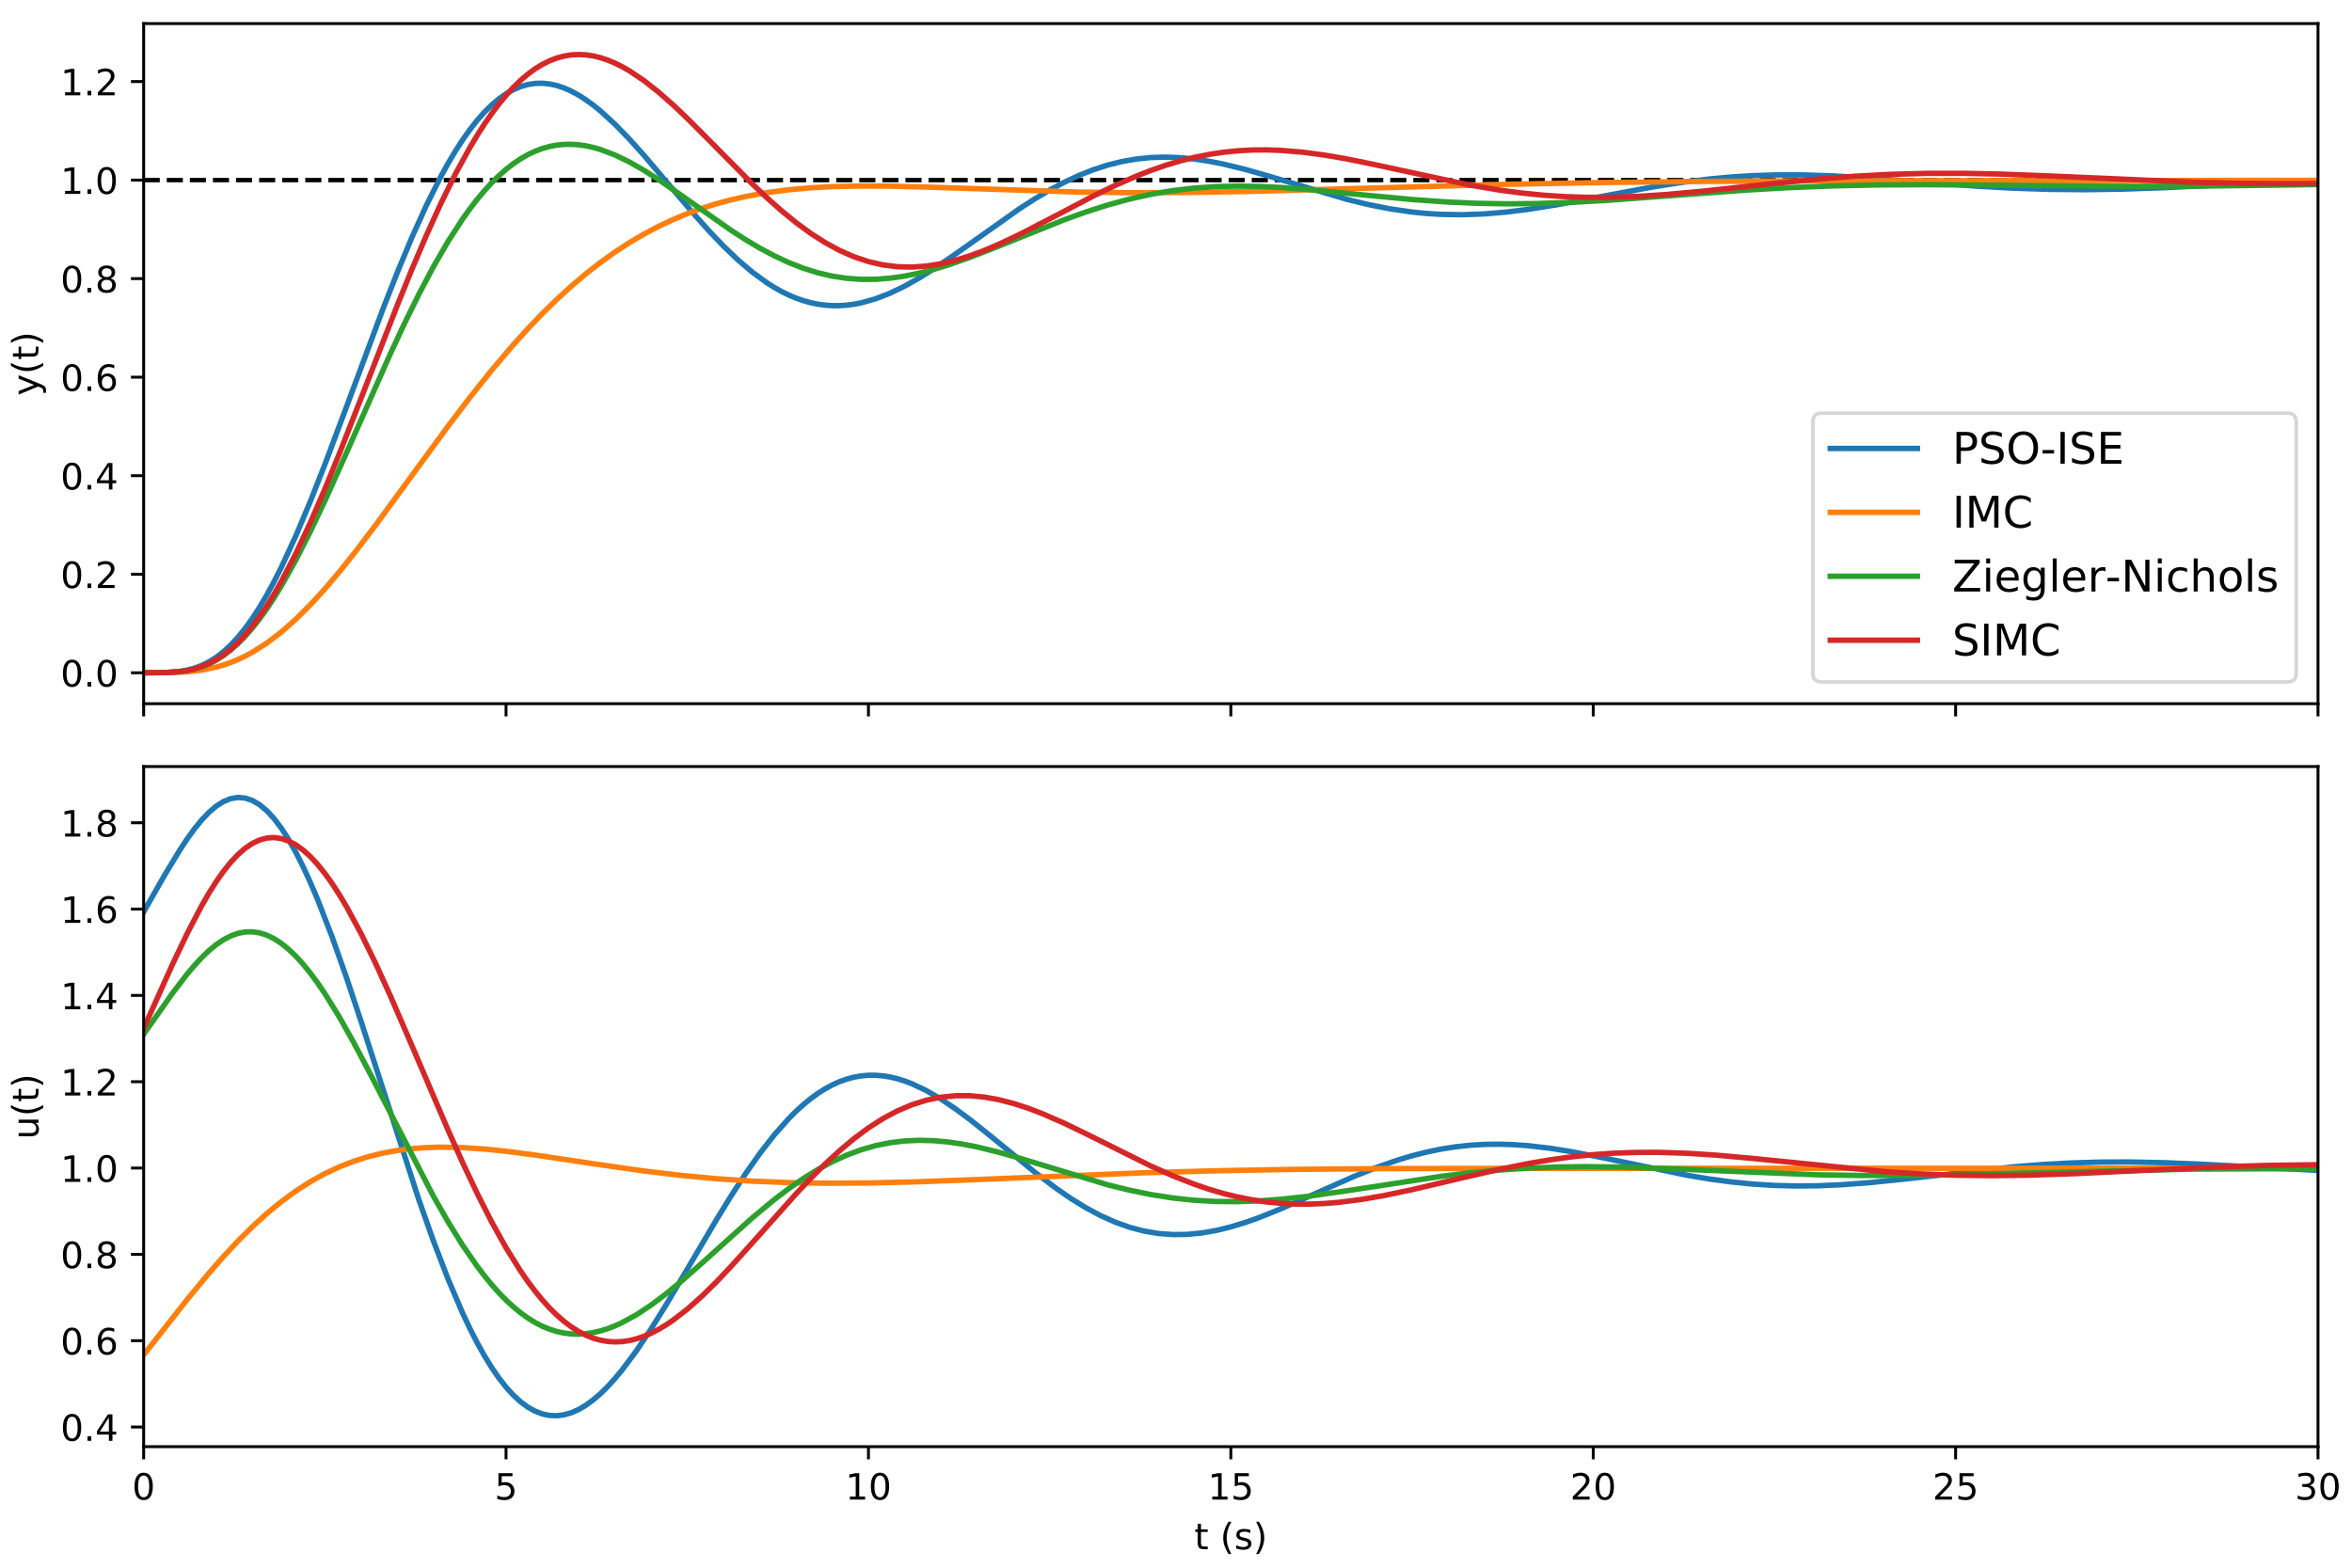<?xml version="1.0" encoding="utf-8" standalone="no"?>
<!DOCTYPE svg PUBLIC "-//W3C//DTD SVG 1.1//EN"
  "http://www.w3.org/Graphics/SVG/1.1/DTD/svg11.dtd">
<!-- Created with matplotlib (https://matplotlib.org/) -->
<svg height="432pt" version="1.1" viewBox="0 0 648 432" width="648pt" xmlns="http://www.w3.org/2000/svg" xmlns:xlink="http://www.w3.org/1999/xlink">
 <defs>
  <style type="text/css">
*{stroke-linecap:butt;stroke-linejoin:round;}
  </style>
 </defs>
 <g id="figure_1">
  <g id="patch_1">
   <path d="M 0 432 
L 648 432 
L 648 0 
L 0 0 
z
" style="fill:#ffffff;"/>
  </g>
  <g id="axes_1">
   <g id="patch_2">
    <path d="M 39.581 193.912 
L 638.637 193.912 
L 638.637 6.5 
L 39.581 6.5 
z
" style="fill:#ffffff;"/>
   </g>
   <g id="matplotlib.axis_1">
    <g id="xtick_1">
     <g id="line2d_1">
      <defs>
       <path d="M 0 0 
L 0 3.5 
" id="m9bfb6d49fb" style="stroke:#000000;stroke-width:0.8;"/>
      </defs>
      <g>
       <use style="stroke:#000000;stroke-width:0.8;" x="39.581" xlink:href="#m9bfb6d49fb" y="193.912"/>
      </g>
     </g>
    </g>
    <g id="xtick_2">
     <g id="line2d_2">
      <g>
       <use style="stroke:#000000;stroke-width:0.8;" x="139.424" xlink:href="#m9bfb6d49fb" y="193.912"/>
      </g>
     </g>
    </g>
    <g id="xtick_3">
     <g id="line2d_3">
      <g>
       <use style="stroke:#000000;stroke-width:0.8;" x="239.267" xlink:href="#m9bfb6d49fb" y="193.912"/>
      </g>
     </g>
    </g>
    <g id="xtick_4">
     <g id="line2d_4">
      <g>
       <use style="stroke:#000000;stroke-width:0.8;" x="339.109" xlink:href="#m9bfb6d49fb" y="193.912"/>
      </g>
     </g>
    </g>
    <g id="xtick_5">
     <g id="line2d_5">
      <g>
       <use style="stroke:#000000;stroke-width:0.8;" x="438.952" xlink:href="#m9bfb6d49fb" y="193.912"/>
      </g>
     </g>
    </g>
    <g id="xtick_6">
     <g id="line2d_6">
      <g>
       <use style="stroke:#000000;stroke-width:0.8;" x="538.795" xlink:href="#m9bfb6d49fb" y="193.912"/>
      </g>
     </g>
    </g>
    <g id="xtick_7">
     <g id="line2d_7">
      <g>
       <use style="stroke:#000000;stroke-width:0.8;" x="638.637" xlink:href="#m9bfb6d49fb" y="193.912"/>
      </g>
     </g>
    </g>
   </g>
   <g id="matplotlib.axis_2">
    <g id="ytick_1">
     <g id="line2d_8">
      <defs>
       <path d="M 0 0 
L -3.5 0 
" id="mb37b432697" style="stroke:#000000;stroke-width:0.8;"/>
      </defs>
      <g>
       <use style="stroke:#000000;stroke-width:0.8;" x="39.581" xlink:href="#mb37b432697" y="185.393"/>
      </g>
     </g>
     <g id="text_1">
      <!-- 0.0 -->
      <defs>
       <path d="M 31.781 66.406 
Q 24.172 66.406 20.328 58.906 
Q 16.5 51.422 16.5 36.375 
Q 16.5 21.391 20.328 13.891 
Q 24.172 6.391 31.781 6.391 
Q 39.453 6.391 43.281 13.891 
Q 47.125 21.391 47.125 36.375 
Q 47.125 51.422 43.281 58.906 
Q 39.453 66.406 31.781 66.406 
z
M 31.781 74.219 
Q 44.047 74.219 50.516 64.516 
Q 56.984 54.828 56.984 36.375 
Q 56.984 17.969 50.516 8.266 
Q 44.047 -1.422 31.781 -1.422 
Q 19.531 -1.422 13.062 8.266 
Q 6.594 17.969 6.594 36.375 
Q 6.594 54.828 13.062 64.516 
Q 19.531 74.219 31.781 74.219 
z
" id="DejaVuSans-48"/>
       <path d="M 10.688 12.406 
L 21 12.406 
L 21 0 
L 10.688 0 
z
" id="DejaVuSans-46"/>
      </defs>
      <g transform="translate(16.678 189.192)scale(0.1 -0.1)">
       <use xlink:href="#DejaVuSans-48"/>
       <use x="63.623" xlink:href="#DejaVuSans-46"/>
       <use x="95.41" xlink:href="#DejaVuSans-48"/>
      </g>
     </g>
    </g>
    <g id="ytick_2">
     <g id="line2d_9">
      <g>
       <use style="stroke:#000000;stroke-width:0.8;" x="39.581" xlink:href="#mb37b432697" y="158.239"/>
      </g>
     </g>
     <g id="text_2">
      <!-- 0.2 -->
      <defs>
       <path d="M 19.188 8.297 
L 53.609 8.297 
L 53.609 0 
L 7.328 0 
L 7.328 8.297 
Q 12.938 14.109 22.625 23.891 
Q 32.328 33.688 34.812 36.531 
Q 39.547 41.844 41.422 45.531 
Q 43.312 49.219 43.312 52.781 
Q 43.312 58.594 39.234 62.25 
Q 35.156 65.922 28.609 65.922 
Q 23.969 65.922 18.812 64.312 
Q 13.672 62.703 7.812 59.422 
L 7.812 69.391 
Q 13.766 71.781 18.938 73 
Q 24.125 74.219 28.422 74.219 
Q 39.75 74.219 46.484 68.547 
Q 53.219 62.891 53.219 53.422 
Q 53.219 48.922 51.531 44.891 
Q 49.859 40.875 45.406 35.406 
Q 44.188 33.984 37.641 27.219 
Q 31.109 20.453 19.188 8.297 
z
" id="DejaVuSans-50"/>
      </defs>
      <g transform="translate(16.678 162.039)scale(0.1 -0.1)">
       <use xlink:href="#DejaVuSans-48"/>
       <use x="63.623" xlink:href="#DejaVuSans-46"/>
       <use x="95.41" xlink:href="#DejaVuSans-50"/>
      </g>
     </g>
    </g>
    <g id="ytick_3">
     <g id="line2d_10">
      <g>
       <use style="stroke:#000000;stroke-width:0.8;" x="39.581" xlink:href="#mb37b432697" y="131.086"/>
      </g>
     </g>
     <g id="text_3">
      <!-- 0.4 -->
      <defs>
       <path d="M 37.797 64.312 
L 12.891 25.391 
L 37.797 25.391 
z
M 35.203 72.906 
L 47.609 72.906 
L 47.609 25.391 
L 58.016 25.391 
L 58.016 17.188 
L 47.609 17.188 
L 47.609 0 
L 37.797 0 
L 37.797 17.188 
L 4.891 17.188 
L 4.891 26.703 
z
" id="DejaVuSans-52"/>
      </defs>
      <g transform="translate(16.678 134.885)scale(0.1 -0.1)">
       <use xlink:href="#DejaVuSans-48"/>
       <use x="63.623" xlink:href="#DejaVuSans-46"/>
       <use x="95.41" xlink:href="#DejaVuSans-52"/>
      </g>
     </g>
    </g>
    <g id="ytick_4">
     <g id="line2d_11">
      <g>
       <use style="stroke:#000000;stroke-width:0.8;" x="39.581" xlink:href="#mb37b432697" y="103.933"/>
      </g>
     </g>
     <g id="text_4">
      <!-- 0.6 -->
      <defs>
       <path d="M 33.016 40.375 
Q 26.375 40.375 22.484 35.828 
Q 18.609 31.297 18.609 23.391 
Q 18.609 15.531 22.484 10.953 
Q 26.375 6.391 33.016 6.391 
Q 39.656 6.391 43.531 10.953 
Q 47.406 15.531 47.406 23.391 
Q 47.406 31.297 43.531 35.828 
Q 39.656 40.375 33.016 40.375 
z
M 52.594 71.297 
L 52.594 62.312 
Q 48.875 64.062 45.094 64.984 
Q 41.312 65.922 37.594 65.922 
Q 27.828 65.922 22.672 59.328 
Q 17.531 52.734 16.797 39.406 
Q 19.672 43.656 24.016 45.922 
Q 28.375 48.188 33.594 48.188 
Q 44.578 48.188 50.953 41.516 
Q 57.328 34.859 57.328 23.391 
Q 57.328 12.156 50.688 5.359 
Q 44.047 -1.422 33.016 -1.422 
Q 20.359 -1.422 13.672 8.266 
Q 6.984 17.969 6.984 36.375 
Q 6.984 53.656 15.188 63.938 
Q 23.391 74.219 37.203 74.219 
Q 40.922 74.219 44.703 73.484 
Q 48.484 72.75 52.594 71.297 
z
" id="DejaVuSans-54"/>
      </defs>
      <g transform="translate(16.678 107.732)scale(0.1 -0.1)">
       <use xlink:href="#DejaVuSans-48"/>
       <use x="63.623" xlink:href="#DejaVuSans-46"/>
       <use x="95.41" xlink:href="#DejaVuSans-54"/>
      </g>
     </g>
    </g>
    <g id="ytick_5">
     <g id="line2d_12">
      <g>
       <use style="stroke:#000000;stroke-width:0.8;" x="39.581" xlink:href="#mb37b432697" y="76.779"/>
      </g>
     </g>
     <g id="text_5">
      <!-- 0.8 -->
      <defs>
       <path d="M 31.781 34.625 
Q 24.75 34.625 20.719 30.859 
Q 16.703 27.094 16.703 20.516 
Q 16.703 13.922 20.719 10.156 
Q 24.75 6.391 31.781 6.391 
Q 38.812 6.391 42.859 10.172 
Q 46.922 13.969 46.922 20.516 
Q 46.922 27.094 42.891 30.859 
Q 38.875 34.625 31.781 34.625 
z
M 21.922 38.812 
Q 15.578 40.375 12.031 44.719 
Q 8.5 49.078 8.5 55.328 
Q 8.5 64.062 14.719 69.141 
Q 20.953 74.219 31.781 74.219 
Q 42.672 74.219 48.875 69.141 
Q 55.078 64.062 55.078 55.328 
Q 55.078 49.078 51.531 44.719 
Q 48 40.375 41.703 38.812 
Q 48.828 37.156 52.797 32.312 
Q 56.781 27.484 56.781 20.516 
Q 56.781 9.906 50.312 4.234 
Q 43.844 -1.422 31.781 -1.422 
Q 19.734 -1.422 13.25 4.234 
Q 6.781 9.906 6.781 20.516 
Q 6.781 27.484 10.781 32.312 
Q 14.797 37.156 21.922 38.812 
z
M 18.312 54.391 
Q 18.312 48.734 21.844 45.562 
Q 25.391 42.391 31.781 42.391 
Q 38.141 42.391 41.719 45.562 
Q 45.312 48.734 45.312 54.391 
Q 45.312 60.062 41.719 63.234 
Q 38.141 66.406 31.781 66.406 
Q 25.391 66.406 21.844 63.234 
Q 18.312 60.062 18.312 54.391 
z
" id="DejaVuSans-56"/>
      </defs>
      <g transform="translate(16.678 80.578)scale(0.1 -0.1)">
       <use xlink:href="#DejaVuSans-48"/>
       <use x="63.623" xlink:href="#DejaVuSans-46"/>
       <use x="95.41" xlink:href="#DejaVuSans-56"/>
      </g>
     </g>
    </g>
    <g id="ytick_6">
     <g id="line2d_13">
      <g>
       <use style="stroke:#000000;stroke-width:0.8;" x="39.581" xlink:href="#mb37b432697" y="49.626"/>
      </g>
     </g>
     <g id="text_6">
      <!-- 1.0 -->
      <defs>
       <path d="M 12.406 8.297 
L 28.516 8.297 
L 28.516 63.922 
L 10.984 60.406 
L 10.984 69.391 
L 28.422 72.906 
L 38.281 72.906 
L 38.281 8.297 
L 54.391 8.297 
L 54.391 0 
L 12.406 0 
z
" id="DejaVuSans-49"/>
      </defs>
      <g transform="translate(16.678 53.425)scale(0.1 -0.1)">
       <use xlink:href="#DejaVuSans-49"/>
       <use x="63.623" xlink:href="#DejaVuSans-46"/>
       <use x="95.41" xlink:href="#DejaVuSans-48"/>
      </g>
     </g>
    </g>
    <g id="ytick_7">
     <g id="line2d_14">
      <g>
       <use style="stroke:#000000;stroke-width:0.8;" x="39.581" xlink:href="#mb37b432697" y="22.472"/>
      </g>
     </g>
     <g id="text_7">
      <!-- 1.2 -->
      <g transform="translate(16.678 26.271)scale(0.1 -0.1)">
       <use xlink:href="#DejaVuSans-49"/>
       <use x="63.623" xlink:href="#DejaVuSans-46"/>
       <use x="95.41" xlink:href="#DejaVuSans-50"/>
      </g>
     </g>
    </g>
    <g id="text_8">
     <!-- y(t) -->
     <defs>
      <path d="M 32.172 -5.078 
Q 28.375 -14.844 24.75 -17.812 
Q 21.141 -20.797 15.094 -20.797 
L 7.906 -20.797 
L 7.906 -13.281 
L 13.188 -13.281 
Q 16.891 -13.281 18.938 -11.516 
Q 21 -9.766 23.484 -3.219 
L 25.094 0.875 
L 2.984 54.688 
L 12.5 54.688 
L 29.594 11.922 
L 46.688 54.688 
L 56.203 54.688 
z
" id="DejaVuSans-121"/>
      <path d="M 31 75.875 
Q 24.469 64.656 21.281 53.656 
Q 18.109 42.672 18.109 31.391 
Q 18.109 20.125 21.312 9.062 
Q 24.516 -2 31 -13.188 
L 23.188 -13.188 
Q 15.875 -1.703 12.234 9.375 
Q 8.594 20.453 8.594 31.391 
Q 8.594 42.281 12.203 53.312 
Q 15.828 64.359 23.188 75.875 
z
" id="DejaVuSans-40"/>
      <path d="M 18.312 70.219 
L 18.312 54.688 
L 36.812 54.688 
L 36.812 47.703 
L 18.312 47.703 
L 18.312 18.016 
Q 18.312 11.328 20.141 9.422 
Q 21.969 7.516 27.594 7.516 
L 36.812 7.516 
L 36.812 0 
L 27.594 0 
Q 17.188 0 13.234 3.875 
Q 9.281 7.766 9.281 18.016 
L 9.281 47.703 
L 2.688 47.703 
L 2.688 54.688 
L 9.281 54.688 
L 9.281 70.219 
z
" id="DejaVuSans-116"/>
      <path d="M 8.016 75.875 
L 15.828 75.875 
Q 23.141 64.359 26.781 53.312 
Q 30.422 42.281 30.422 31.391 
Q 30.422 20.453 26.781 9.375 
Q 23.141 -1.703 15.828 -13.188 
L 8.016 -13.188 
Q 14.5 -2 17.703 9.062 
Q 20.906 20.125 20.906 31.391 
Q 20.906 42.672 17.703 53.656 
Q 14.5 64.656 8.016 75.875 
z
" id="DejaVuSans-41"/>
     </defs>
     <g transform="translate(10.599 109.027)rotate(-90)scale(0.1 -0.1)">
      <use xlink:href="#DejaVuSans-121"/>
      <use x="59.18" xlink:href="#DejaVuSans-40"/>
      <use x="98.193" xlink:href="#DejaVuSans-116"/>
      <use x="137.402" xlink:href="#DejaVuSans-41"/>
     </g>
    </g>
   </g>
   <g id="line2d_15">
    <path clip-path="url(#p37e494eb95)" d="M 39.581 49.626 
L 638.637 49.626 
L 638.637 49.626 
" style="fill:none;stroke:#000000;stroke-dasharray:4.44,1.92;stroke-dashoffset:0;stroke-width:1.2;"/>
   </g>
   <g id="line2d_16">
    <path clip-path="url(#p37e494eb95)" d="M 39.581 185.393 
L 45.572 185.335 
L 49.566 185.01 
L 51.563 184.655 
L 53.559 184.123 
L 55.556 183.381 
L 57.553 182.398 
L 59.55 181.149 
L 61.547 179.614 
L 63.544 177.778 
L 65.541 175.632 
L 67.537 173.172 
L 69.534 170.396 
L 71.531 167.311 
L 73.528 163.924 
L 75.525 160.247 
L 77.522 156.296 
L 81.515 147.647 
L 85.509 138.149 
L 89.503 127.999 
L 95.493 112.025 
L 105.478 85.224 
L 109.471 75.048 
L 113.465 65.461 
L 117.459 56.618 
L 121.452 48.651 
L 123.449 45.031 
L 125.446 41.667 
L 127.443 38.569 
L 129.44 35.744 
L 131.437 33.197 
L 133.434 30.933 
L 135.43 28.954 
L 137.427 27.26 
L 139.424 25.85 
L 141.421 24.723 
L 143.418 23.874 
L 145.415 23.297 
L 147.412 22.987 
L 149.408 22.935 
L 151.405 23.133 
L 153.402 23.569 
L 155.399 24.234 
L 157.396 25.116 
L 159.393 26.201 
L 161.389 27.476 
L 163.386 28.926 
L 165.383 30.538 
L 169.377 34.186 
L 173.371 38.295 
L 177.364 42.738 
L 185.352 52.133 
L 191.342 59.157 
L 195.336 63.625 
L 199.33 67.812 
L 203.323 71.637 
L 207.317 75.03 
L 211.311 77.936 
L 213.308 79.194 
L 215.305 80.315 
L 217.301 81.298 
L 219.298 82.141 
L 221.295 82.841 
L 223.292 83.399 
L 225.289 83.815 
L 227.286 84.09 
L 229.282 84.227 
L 231.279 84.227 
L 233.276 84.095 
L 235.273 83.834 
L 237.27 83.448 
L 241.264 82.326 
L 245.257 80.775 
L 249.251 78.849 
L 253.245 76.606 
L 257.238 74.107 
L 263.229 70.022 
L 281.201 57.301 
L 285.194 54.74 
L 289.188 52.377 
L 293.182 50.247 
L 297.175 48.377 
L 301.169 46.788 
L 305.163 45.495 
L 309.157 44.502 
L 313.15 43.81 
L 317.144 43.412 
L 321.138 43.296 
L 325.131 43.443 
L 329.125 43.832 
L 333.119 44.437 
L 337.113 45.227 
L 343.103 46.693 
L 349.094 48.396 
L 371.059 54.932 
L 377.05 56.384 
L 383.04 57.564 
L 389.031 58.433 
L 393.024 58.828 
L 397.018 59.073 
L 403.009 59.165 
L 408.999 58.943 
L 414.99 58.439 
L 420.98 57.697 
L 428.968 56.426 
L 438.952 54.572 
L 454.927 51.59 
L 462.914 50.329 
L 470.902 49.328 
L 476.892 48.776 
L 482.883 48.403 
L 488.873 48.207 
L 496.861 48.203 
L 504.848 48.454 
L 514.832 49.036 
L 530.807 50.276 
L 544.785 51.311 
L 554.769 51.861 
L 564.754 52.186 
L 574.738 52.266 
L 584.722 52.118 
L 596.703 51.702 
L 616.672 50.717 
L 634.644 49.891 
L 638.637 49.748 
L 638.637 49.748 
" style="fill:none;stroke:#1f77b4;stroke-linecap:square;stroke-width:1.5;"/>
   </g>
   <g id="line2d_17">
    <path clip-path="url(#p37e494eb95)" d="M 39.581 185.393 
L 47.569 185.332 
L 51.563 185.126 
L 55.556 184.659 
L 59.55 183.83 
L 61.547 183.255 
L 63.544 182.562 
L 65.541 181.746 
L 67.537 180.804 
L 69.534 179.731 
L 73.528 177.197 
L 77.522 174.152 
L 81.515 170.622 
L 85.509 166.649 
L 89.503 162.282 
L 93.497 157.576 
L 97.49 152.592 
L 103.481 144.726 
L 113.465 131.069 
L 123.449 117.44 
L 129.44 109.565 
L 135.43 102.057 
L 141.421 95.006 
L 145.415 90.592 
L 149.408 86.423 
L 153.402 82.51 
L 157.396 78.859 
L 161.389 75.473 
L 165.383 72.351 
L 169.377 69.491 
L 173.371 66.889 
L 177.364 64.536 
L 181.358 62.424 
L 185.352 60.543 
L 189.345 58.881 
L 193.339 57.427 
L 197.333 56.166 
L 201.327 55.086 
L 205.32 54.172 
L 211.311 53.084 
L 217.301 52.294 
L 223.292 51.757 
L 229.282 51.43 
L 237.27 51.253 
L 245.257 51.295 
L 257.238 51.611 
L 297.175 52.93 
L 311.153 53.098 
L 327.128 53.044 
L 345.1 52.73 
L 371.059 52.011 
L 414.99 50.787 
L 440.949 50.3 
L 468.905 49.992 
L 506.845 49.819 
L 594.707 49.734 
L 638.637 49.696 
L 638.637 49.696 
" style="fill:none;stroke:#ff7f0e;stroke-linecap:square;stroke-width:1.5;"/>
   </g>
   <g id="line2d_18">
    <path clip-path="url(#p37e494eb95)" d="M 39.581 185.393 
L 45.572 185.345 
L 49.566 185.078 
L 51.563 184.786 
L 53.559 184.349 
L 55.556 183.739 
L 57.553 182.931 
L 59.55 181.904 
L 61.547 180.642 
L 63.544 179.133 
L 65.541 177.368 
L 67.537 175.344 
L 69.534 173.061 
L 71.531 170.521 
L 73.528 167.732 
L 75.525 164.703 
L 77.522 161.446 
L 81.515 154.307 
L 85.509 146.449 
L 89.503 138.028 
L 95.493 124.704 
L 107.474 97.648 
L 111.468 89.082 
L 115.462 80.968 
L 119.456 73.418 
L 123.449 66.524 
L 127.443 60.359 
L 129.44 57.567 
L 131.437 54.976 
L 133.434 52.589 
L 135.43 50.409 
L 137.427 48.437 
L 139.424 46.674 
L 141.421 45.119 
L 143.418 43.77 
L 145.415 42.624 
L 147.412 41.678 
L 149.408 40.928 
L 151.405 40.367 
L 153.402 39.991 
L 155.399 39.792 
L 157.396 39.763 
L 159.393 39.897 
L 161.389 40.184 
L 163.386 40.616 
L 165.383 41.184 
L 169.377 42.689 
L 173.371 44.621 
L 177.364 46.898 
L 181.358 49.438 
L 187.349 53.569 
L 201.327 63.411 
L 205.32 65.986 
L 209.314 68.36 
L 213.308 70.492 
L 217.301 72.351 
L 221.295 73.913 
L 225.289 75.162 
L 229.282 76.089 
L 233.276 76.693 
L 237.27 76.979 
L 241.264 76.96 
L 245.257 76.652 
L 249.251 76.077 
L 253.245 75.26 
L 257.238 74.23 
L 261.232 73.017 
L 267.223 70.925 
L 275.21 67.8 
L 293.182 60.57 
L 299.172 58.414 
L 305.163 56.496 
L 311.153 54.859 
L 317.144 53.529 
L 323.135 52.517 
L 329.125 51.819 
L 335.116 51.416 
L 341.106 51.283 
L 347.097 51.383 
L 353.087 51.675 
L 361.075 52.285 
L 375.053 53.658 
L 389.031 54.981 
L 399.015 55.681 
L 407.002 56.028 
L 414.99 56.167 
L 422.977 56.101 
L 432.961 55.762 
L 442.946 55.196 
L 458.921 54.021 
L 480.886 52.394 
L 492.867 51.707 
L 504.848 51.231 
L 516.829 50.968 
L 530.807 50.889 
L 550.776 51.04 
L 586.719 51.348 
L 606.688 51.279 
L 632.647 50.95 
L 638.637 50.855 
L 638.637 50.855 
" style="fill:none;stroke:#2ca02c;stroke-linecap:square;stroke-width:1.5;"/>
   </g>
   <g id="line2d_19">
    <path clip-path="url(#p37e494eb95)" d="M 39.581 185.393 
L 45.572 185.345 
L 49.566 185.073 
L 51.563 184.775 
L 53.559 184.327 
L 55.556 183.701 
L 57.553 182.868 
L 59.55 181.806 
L 61.547 180.498 
L 63.544 178.927 
L 65.541 177.084 
L 67.537 174.962 
L 69.534 172.56 
L 71.531 169.877 
L 73.528 166.92 
L 75.525 163.695 
L 77.522 160.213 
L 81.515 152.53 
L 85.509 143.996 
L 89.503 134.763 
L 93.497 124.996 
L 99.487 109.728 
L 109.471 84.094 
L 113.465 74.257 
L 117.459 64.88 
L 121.452 56.088 
L 125.446 47.993 
L 129.44 40.683 
L 131.437 37.346 
L 133.434 34.231 
L 135.43 31.344 
L 137.427 28.689 
L 139.424 26.269 
L 141.421 24.088 
L 143.418 22.146 
L 145.415 20.444 
L 147.412 18.98 
L 149.408 17.752 
L 151.405 16.757 
L 153.402 15.992 
L 155.399 15.451 
L 157.396 15.129 
L 159.393 15.019 
L 161.389 15.114 
L 163.386 15.405 
L 165.383 15.885 
L 167.38 16.545 
L 169.377 17.373 
L 171.374 18.361 
L 173.371 19.498 
L 177.364 22.175 
L 181.358 25.314 
L 185.352 28.824 
L 189.345 32.611 
L 195.336 38.615 
L 207.317 50.726 
L 211.311 54.512 
L 215.305 58.064 
L 219.298 61.328 
L 223.292 64.26 
L 227.286 66.823 
L 231.279 68.993 
L 235.273 70.75 
L 239.267 72.086 
L 243.26 73 
L 247.254 73.499 
L 251.248 73.599 
L 255.242 73.319 
L 259.235 72.686 
L 263.229 71.73 
L 267.223 70.489 
L 271.216 68.998 
L 275.21 67.3 
L 281.201 64.453 
L 289.188 60.32 
L 301.169 54.045 
L 307.16 51.131 
L 313.15 48.499 
L 317.144 46.937 
L 321.138 45.55 
L 325.131 44.351 
L 329.125 43.349 
L 333.119 42.547 
L 337.113 41.946 
L 341.106 41.544 
L 345.1 41.335 
L 349.094 41.308 
L 353.087 41.452 
L 359.078 41.958 
L 365.068 42.76 
L 371.059 43.796 
L 379.046 45.429 
L 405.006 51.012 
L 412.993 52.359 
L 418.983 53.162 
L 424.974 53.769 
L 430.965 54.172 
L 436.955 54.374 
L 442.946 54.383 
L 450.933 54.126 
L 458.921 53.61 
L 468.905 52.704 
L 486.876 50.755 
L 500.854 49.353 
L 510.839 48.574 
L 520.823 48.043 
L 530.807 47.777 
L 540.791 47.761 
L 550.776 47.96 
L 564.754 48.491 
L 604.691 50.232 
L 618.669 50.533 
L 632.647 50.601 
L 638.637 50.565 
L 638.637 50.565 
" style="fill:none;stroke:#d62728;stroke-linecap:square;stroke-width:1.5;"/>
   </g>
   <g id="patch_3">
    <path d="M 39.581 193.912 
L 39.581 6.5 
" style="fill:none;stroke:#000000;stroke-linecap:square;stroke-linejoin:miter;stroke-width:0.8;"/>
   </g>
   <g id="patch_4">
    <path d="M 638.637 193.912 
L 638.637 6.5 
" style="fill:none;stroke:#000000;stroke-linecap:square;stroke-linejoin:miter;stroke-width:0.8;"/>
   </g>
   <g id="patch_5">
    <path d="M 39.581 193.912 
L 638.637 193.912 
" style="fill:none;stroke:#000000;stroke-linecap:square;stroke-linejoin:miter;stroke-width:0.8;"/>
   </g>
   <g id="patch_6">
    <path d="M 39.581 6.5 
L 638.637 6.5 
" style="fill:none;stroke:#000000;stroke-linecap:square;stroke-linejoin:miter;stroke-width:0.8;"/>
   </g>
   <g id="legend_1">
    <g id="patch_7">
     <path d="M 501.871 187.912 
L 630.237 187.912 
Q 632.637 187.912 632.637 185.512 
L 632.637 116.257 
Q 632.637 113.857 630.237 113.857 
L 501.871 113.857 
Q 499.471 113.857 499.471 116.257 
L 499.471 185.512 
Q 499.471 187.912 501.871 187.912 
z
" style="fill:#ffffff;opacity:0.8;stroke:#cccccc;stroke-linejoin:miter;"/>
    </g>
    <g id="line2d_20">
     <path d="M 504.271 123.575 
L 528.271 123.575 
" style="fill:none;stroke:#1f77b4;stroke-linecap:square;stroke-width:1.5;"/>
    </g>
    <g id="line2d_21"/>
    <g id="text_9">
     <!-- PSO-ISE -->
     <defs>
      <path d="M 19.672 64.797 
L 19.672 37.406 
L 32.078 37.406 
Q 38.969 37.406 42.719 40.969 
Q 46.484 44.531 46.484 51.125 
Q 46.484 57.672 42.719 61.234 
Q 38.969 64.797 32.078 64.797 
z
M 9.812 72.906 
L 32.078 72.906 
Q 44.344 72.906 50.609 67.359 
Q 56.891 61.812 56.891 51.125 
Q 56.891 40.328 50.609 34.812 
Q 44.344 29.297 32.078 29.297 
L 19.672 29.297 
L 19.672 0 
L 9.812 0 
z
" id="DejaVuSans-80"/>
      <path d="M 53.516 70.516 
L 53.516 60.891 
Q 47.906 63.578 42.922 64.891 
Q 37.938 66.219 33.297 66.219 
Q 25.25 66.219 20.875 63.094 
Q 16.5 59.969 16.5 54.203 
Q 16.5 49.359 19.406 46.891 
Q 22.312 44.438 30.422 42.922 
L 36.375 41.703 
Q 47.406 39.594 52.656 34.297 
Q 57.906 29 57.906 20.125 
Q 57.906 9.516 50.797 4.047 
Q 43.703 -1.422 29.984 -1.422 
Q 24.812 -1.422 18.969 -0.25 
Q 13.141 0.922 6.891 3.219 
L 6.891 13.375 
Q 12.891 10.016 18.656 8.297 
Q 24.422 6.594 29.984 6.594 
Q 38.422 6.594 43.016 9.906 
Q 47.609 13.234 47.609 19.391 
Q 47.609 24.75 44.312 27.781 
Q 41.016 30.812 33.5 32.328 
L 27.484 33.5 
Q 16.453 35.688 11.516 40.375 
Q 6.594 45.062 6.594 53.422 
Q 6.594 63.094 13.406 68.656 
Q 20.219 74.219 32.172 74.219 
Q 37.312 74.219 42.625 73.281 
Q 47.953 72.359 53.516 70.516 
z
" id="DejaVuSans-83"/>
      <path d="M 39.406 66.219 
Q 28.656 66.219 22.328 58.203 
Q 16.016 50.203 16.016 36.375 
Q 16.016 22.609 22.328 14.594 
Q 28.656 6.594 39.406 6.594 
Q 50.141 6.594 56.422 14.594 
Q 62.703 22.609 62.703 36.375 
Q 62.703 50.203 56.422 58.203 
Q 50.141 66.219 39.406 66.219 
z
M 39.406 74.219 
Q 54.734 74.219 63.906 63.938 
Q 73.094 53.656 73.094 36.375 
Q 73.094 19.141 63.906 8.859 
Q 54.734 -1.422 39.406 -1.422 
Q 24.031 -1.422 14.812 8.828 
Q 5.609 19.094 5.609 36.375 
Q 5.609 53.656 14.812 63.938 
Q 24.031 74.219 39.406 74.219 
z
" id="DejaVuSans-79"/>
      <path d="M 4.891 31.391 
L 31.203 31.391 
L 31.203 23.391 
L 4.891 23.391 
z
" id="DejaVuSans-45"/>
      <path d="M 9.812 72.906 
L 19.672 72.906 
L 19.672 0 
L 9.812 0 
z
" id="DejaVuSans-73"/>
      <path d="M 9.812 72.906 
L 55.906 72.906 
L 55.906 64.594 
L 19.672 64.594 
L 19.672 43.016 
L 54.391 43.016 
L 54.391 34.719 
L 19.672 34.719 
L 19.672 8.297 
L 56.781 8.297 
L 56.781 0 
L 9.812 0 
z
" id="DejaVuSans-69"/>
     </defs>
     <g transform="translate(537.871 127.775)scale(0.12 -0.12)">
      <use xlink:href="#DejaVuSans-80"/>
      <use x="60.303" xlink:href="#DejaVuSans-83"/>
      <use x="123.779" xlink:href="#DejaVuSans-79"/>
      <use x="202.521" xlink:href="#DejaVuSans-45"/>
      <use x="238.605" xlink:href="#DejaVuSans-73"/>
      <use x="268.098" xlink:href="#DejaVuSans-83"/>
      <use x="331.574" xlink:href="#DejaVuSans-69"/>
     </g>
    </g>
    <g id="line2d_22">
     <path d="M 504.271 141.189 
L 528.271 141.189 
" style="fill:none;stroke:#ff7f0e;stroke-linecap:square;stroke-width:1.5;"/>
    </g>
    <g id="line2d_23"/>
    <g id="text_10">
     <!-- IMC -->
     <defs>
      <path d="M 9.812 72.906 
L 24.516 72.906 
L 43.109 23.297 
L 61.812 72.906 
L 76.516 72.906 
L 76.516 0 
L 66.891 0 
L 66.891 64.016 
L 48.094 14.016 
L 38.188 14.016 
L 19.391 64.016 
L 19.391 0 
L 9.812 0 
z
" id="DejaVuSans-77"/>
      <path d="M 64.406 67.281 
L 64.406 56.891 
Q 59.422 61.531 53.781 63.812 
Q 48.141 66.109 41.797 66.109 
Q 29.297 66.109 22.656 58.469 
Q 16.016 50.828 16.016 36.375 
Q 16.016 21.969 22.656 14.328 
Q 29.297 6.688 41.797 6.688 
Q 48.141 6.688 53.781 8.984 
Q 59.422 11.281 64.406 15.922 
L 64.406 5.609 
Q 59.234 2.094 53.438 0.328 
Q 47.656 -1.422 41.219 -1.422 
Q 24.656 -1.422 15.125 8.703 
Q 5.609 18.844 5.609 36.375 
Q 5.609 53.953 15.125 64.078 
Q 24.656 74.219 41.219 74.219 
Q 47.75 74.219 53.531 72.484 
Q 59.328 70.75 64.406 67.281 
z
" id="DejaVuSans-67"/>
     </defs>
     <g transform="translate(537.871 145.389)scale(0.12 -0.12)">
      <use xlink:href="#DejaVuSans-73"/>
      <use x="29.492" xlink:href="#DejaVuSans-77"/>
      <use x="115.771" xlink:href="#DejaVuSans-67"/>
     </g>
    </g>
    <g id="line2d_24">
     <path d="M 504.271 158.802 
L 528.271 158.802 
" style="fill:none;stroke:#2ca02c;stroke-linecap:square;stroke-width:1.5;"/>
    </g>
    <g id="line2d_25"/>
    <g id="text_11">
     <!-- Ziegler-Nichols -->
     <defs>
      <path d="M 5.609 72.906 
L 62.891 72.906 
L 62.891 65.375 
L 16.797 8.297 
L 64.016 8.297 
L 64.016 0 
L 4.5 0 
L 4.5 7.516 
L 50.594 64.594 
L 5.609 64.594 
z
" id="DejaVuSans-90"/>
      <path d="M 9.422 54.688 
L 18.406 54.688 
L 18.406 0 
L 9.422 0 
z
M 9.422 75.984 
L 18.406 75.984 
L 18.406 64.594 
L 9.422 64.594 
z
" id="DejaVuSans-105"/>
      <path d="M 56.203 29.594 
L 56.203 25.203 
L 14.891 25.203 
Q 15.484 15.922 20.484 11.062 
Q 25.484 6.203 34.422 6.203 
Q 39.594 6.203 44.453 7.469 
Q 49.312 8.734 54.109 11.281 
L 54.109 2.781 
Q 49.266 0.734 44.188 -0.344 
Q 39.109 -1.422 33.891 -1.422 
Q 20.797 -1.422 13.156 6.188 
Q 5.516 13.812 5.516 26.812 
Q 5.516 40.234 12.766 48.109 
Q 20.016 56 32.328 56 
Q 43.359 56 49.781 48.891 
Q 56.203 41.797 56.203 29.594 
z
M 47.219 32.234 
Q 47.125 39.594 43.094 43.984 
Q 39.062 48.391 32.422 48.391 
Q 24.906 48.391 20.391 44.141 
Q 15.875 39.891 15.188 32.172 
z
" id="DejaVuSans-101"/>
      <path d="M 45.406 27.984 
Q 45.406 37.75 41.375 43.109 
Q 37.359 48.484 30.078 48.484 
Q 22.859 48.484 18.828 43.109 
Q 14.797 37.75 14.797 27.984 
Q 14.797 18.266 18.828 12.891 
Q 22.859 7.516 30.078 7.516 
Q 37.359 7.516 41.375 12.891 
Q 45.406 18.266 45.406 27.984 
z
M 54.391 6.781 
Q 54.391 -7.172 48.188 -13.984 
Q 42 -20.797 29.203 -20.797 
Q 24.469 -20.797 20.266 -20.094 
Q 16.062 -19.391 12.109 -17.922 
L 12.109 -9.188 
Q 16.062 -11.328 19.922 -12.344 
Q 23.781 -13.375 27.781 -13.375 
Q 36.625 -13.375 41.016 -8.766 
Q 45.406 -4.156 45.406 5.172 
L 45.406 9.625 
Q 42.625 4.781 38.281 2.391 
Q 33.938 0 27.875 0 
Q 17.828 0 11.672 7.656 
Q 5.516 15.328 5.516 27.984 
Q 5.516 40.672 11.672 48.328 
Q 17.828 56 27.875 56 
Q 33.938 56 38.281 53.609 
Q 42.625 51.219 45.406 46.391 
L 45.406 54.688 
L 54.391 54.688 
z
" id="DejaVuSans-103"/>
      <path d="M 9.422 75.984 
L 18.406 75.984 
L 18.406 0 
L 9.422 0 
z
" id="DejaVuSans-108"/>
      <path d="M 41.109 46.297 
Q 39.594 47.172 37.812 47.578 
Q 36.031 48 33.891 48 
Q 26.266 48 22.188 43.047 
Q 18.109 38.094 18.109 28.812 
L 18.109 0 
L 9.078 0 
L 9.078 54.688 
L 18.109 54.688 
L 18.109 46.188 
Q 20.953 51.172 25.484 53.578 
Q 30.031 56 36.531 56 
Q 37.453 56 38.578 55.875 
Q 39.703 55.766 41.062 55.516 
z
" id="DejaVuSans-114"/>
      <path d="M 9.812 72.906 
L 23.094 72.906 
L 55.422 11.922 
L 55.422 72.906 
L 64.984 72.906 
L 64.984 0 
L 51.703 0 
L 19.391 60.984 
L 19.391 0 
L 9.812 0 
z
" id="DejaVuSans-78"/>
      <path d="M 48.781 52.594 
L 48.781 44.188 
Q 44.969 46.297 41.141 47.344 
Q 37.312 48.391 33.406 48.391 
Q 24.656 48.391 19.812 42.844 
Q 14.984 37.312 14.984 27.297 
Q 14.984 17.281 19.812 11.734 
Q 24.656 6.203 33.406 6.203 
Q 37.312 6.203 41.141 7.25 
Q 44.969 8.297 48.781 10.406 
L 48.781 2.094 
Q 45.016 0.344 40.984 -0.531 
Q 36.969 -1.422 32.422 -1.422 
Q 20.062 -1.422 12.781 6.344 
Q 5.516 14.109 5.516 27.297 
Q 5.516 40.672 12.859 48.328 
Q 20.219 56 33.016 56 
Q 37.156 56 41.109 55.141 
Q 45.062 54.297 48.781 52.594 
z
" id="DejaVuSans-99"/>
      <path d="M 54.891 33.016 
L 54.891 0 
L 45.906 0 
L 45.906 32.719 
Q 45.906 40.484 42.875 44.328 
Q 39.844 48.188 33.797 48.188 
Q 26.516 48.188 22.312 43.547 
Q 18.109 38.922 18.109 30.906 
L 18.109 0 
L 9.078 0 
L 9.078 75.984 
L 18.109 75.984 
L 18.109 46.188 
Q 21.344 51.125 25.703 53.562 
Q 30.078 56 35.797 56 
Q 45.219 56 50.047 50.172 
Q 54.891 44.344 54.891 33.016 
z
" id="DejaVuSans-104"/>
      <path d="M 30.609 48.391 
Q 23.391 48.391 19.188 42.75 
Q 14.984 37.109 14.984 27.297 
Q 14.984 17.484 19.156 11.844 
Q 23.344 6.203 30.609 6.203 
Q 37.797 6.203 41.984 11.859 
Q 46.188 17.531 46.188 27.297 
Q 46.188 37.016 41.984 42.703 
Q 37.797 48.391 30.609 48.391 
z
M 30.609 56 
Q 42.328 56 49.016 48.375 
Q 55.719 40.766 55.719 27.297 
Q 55.719 13.875 49.016 6.219 
Q 42.328 -1.422 30.609 -1.422 
Q 18.844 -1.422 12.172 6.219 
Q 5.516 13.875 5.516 27.297 
Q 5.516 40.766 12.172 48.375 
Q 18.844 56 30.609 56 
z
" id="DejaVuSans-111"/>
      <path d="M 44.281 53.078 
L 44.281 44.578 
Q 40.484 46.531 36.375 47.5 
Q 32.281 48.484 27.875 48.484 
Q 21.188 48.484 17.844 46.438 
Q 14.5 44.391 14.5 40.281 
Q 14.5 37.156 16.891 35.375 
Q 19.281 33.594 26.516 31.984 
L 29.594 31.297 
Q 39.156 29.25 43.188 25.516 
Q 47.219 21.781 47.219 15.094 
Q 47.219 7.469 41.188 3.016 
Q 35.156 -1.422 24.609 -1.422 
Q 20.219 -1.422 15.453 -0.562 
Q 10.688 0.297 5.422 2 
L 5.422 11.281 
Q 10.406 8.688 15.234 7.391 
Q 20.062 6.109 24.812 6.109 
Q 31.156 6.109 34.562 8.281 
Q 37.984 10.453 37.984 14.406 
Q 37.984 18.062 35.516 20.016 
Q 33.062 21.969 24.703 23.781 
L 21.578 24.516 
Q 13.234 26.266 9.516 29.906 
Q 5.812 33.547 5.812 39.891 
Q 5.812 47.609 11.281 51.797 
Q 16.75 56 26.812 56 
Q 31.781 56 36.172 55.266 
Q 40.578 54.547 44.281 53.078 
z
" id="DejaVuSans-115"/>
     </defs>
     <g transform="translate(537.871 163.002)scale(0.12 -0.12)">
      <use xlink:href="#DejaVuSans-90"/>
      <use x="68.506" xlink:href="#DejaVuSans-105"/>
      <use x="96.289" xlink:href="#DejaVuSans-101"/>
      <use x="157.812" xlink:href="#DejaVuSans-103"/>
      <use x="221.289" xlink:href="#DejaVuSans-108"/>
      <use x="249.072" xlink:href="#DejaVuSans-101"/>
      <use x="310.596" xlink:href="#DejaVuSans-114"/>
      <use x="351.615" xlink:href="#DejaVuSans-45"/>
      <use x="387.699" xlink:href="#DejaVuSans-78"/>
      <use x="462.504" xlink:href="#DejaVuSans-105"/>
      <use x="490.287" xlink:href="#DejaVuSans-99"/>
      <use x="545.268" xlink:href="#DejaVuSans-104"/>
      <use x="608.646" xlink:href="#DejaVuSans-111"/>
      <use x="669.828" xlink:href="#DejaVuSans-108"/>
      <use x="697.611" xlink:href="#DejaVuSans-115"/>
     </g>
    </g>
    <g id="line2d_26">
     <path d="M 504.271 176.416 
L 528.271 176.416 
" style="fill:none;stroke:#d62728;stroke-linecap:square;stroke-width:1.5;"/>
    </g>
    <g id="line2d_27"/>
    <g id="text_12">
     <!-- SIMC -->
     <g transform="translate(537.871 180.616)scale(0.12 -0.12)">
      <use xlink:href="#DejaVuSans-83"/>
      <use x="63.477" xlink:href="#DejaVuSans-73"/>
      <use x="92.969" xlink:href="#DejaVuSans-77"/>
      <use x="179.248" xlink:href="#DejaVuSans-67"/>
     </g>
    </g>
   </g>
  </g>
  <g id="axes_2">
   <g id="patch_8">
    <path d="M 39.581 398.644 
L 638.637 398.644 
L 638.637 211.232 
L 39.581 211.232 
z
" style="fill:#ffffff;"/>
   </g>
   <g id="matplotlib.axis_3">
    <g id="xtick_8">
     <g id="line2d_28">
      <g>
       <use style="stroke:#000000;stroke-width:0.8;" x="39.581" xlink:href="#m9bfb6d49fb" y="398.644"/>
      </g>
     </g>
     <g id="text_13">
      <!-- 0 -->
      <g transform="translate(36.4 413.242)scale(0.1 -0.1)">
       <use xlink:href="#DejaVuSans-48"/>
      </g>
     </g>
    </g>
    <g id="xtick_9">
     <g id="line2d_29">
      <g>
       <use style="stroke:#000000;stroke-width:0.8;" x="139.424" xlink:href="#m9bfb6d49fb" y="398.644"/>
      </g>
     </g>
     <g id="text_14">
      <!-- 5 -->
      <defs>
       <path d="M 10.797 72.906 
L 49.516 72.906 
L 49.516 64.594 
L 19.828 64.594 
L 19.828 46.734 
Q 21.969 47.469 24.109 47.828 
Q 26.266 48.188 28.422 48.188 
Q 40.625 48.188 47.75 41.5 
Q 54.891 34.812 54.891 23.391 
Q 54.891 11.625 47.562 5.094 
Q 40.234 -1.422 26.906 -1.422 
Q 22.312 -1.422 17.547 -0.641 
Q 12.797 0.141 7.719 1.703 
L 7.719 11.625 
Q 12.109 9.234 16.797 8.062 
Q 21.484 6.891 26.703 6.891 
Q 35.156 6.891 40.078 11.328 
Q 45.016 15.766 45.016 23.391 
Q 45.016 31 40.078 35.438 
Q 35.156 39.891 26.703 39.891 
Q 22.75 39.891 18.812 39.016 
Q 14.891 38.141 10.797 36.281 
z
" id="DejaVuSans-53"/>
      </defs>
      <g transform="translate(136.243 413.242)scale(0.1 -0.1)">
       <use xlink:href="#DejaVuSans-53"/>
      </g>
     </g>
    </g>
    <g id="xtick_10">
     <g id="line2d_30">
      <g>
       <use style="stroke:#000000;stroke-width:0.8;" x="239.267" xlink:href="#m9bfb6d49fb" y="398.644"/>
      </g>
     </g>
     <g id="text_15">
      <!-- 10 -->
      <g transform="translate(232.904 413.242)scale(0.1 -0.1)">
       <use xlink:href="#DejaVuSans-49"/>
       <use x="63.623" xlink:href="#DejaVuSans-48"/>
      </g>
     </g>
    </g>
    <g id="xtick_11">
     <g id="line2d_31">
      <g>
       <use style="stroke:#000000;stroke-width:0.8;" x="339.109" xlink:href="#m9bfb6d49fb" y="398.644"/>
      </g>
     </g>
     <g id="text_16">
      <!-- 15 -->
      <g transform="translate(332.747 413.242)scale(0.1 -0.1)">
       <use xlink:href="#DejaVuSans-49"/>
       <use x="63.623" xlink:href="#DejaVuSans-53"/>
      </g>
     </g>
    </g>
    <g id="xtick_12">
     <g id="line2d_32">
      <g>
       <use style="stroke:#000000;stroke-width:0.8;" x="438.952" xlink:href="#m9bfb6d49fb" y="398.644"/>
      </g>
     </g>
     <g id="text_17">
      <!-- 20 -->
      <g transform="translate(432.59 413.242)scale(0.1 -0.1)">
       <use xlink:href="#DejaVuSans-50"/>
       <use x="63.623" xlink:href="#DejaVuSans-48"/>
      </g>
     </g>
    </g>
    <g id="xtick_13">
     <g id="line2d_33">
      <g>
       <use style="stroke:#000000;stroke-width:0.8;" x="538.795" xlink:href="#m9bfb6d49fb" y="398.644"/>
      </g>
     </g>
     <g id="text_18">
      <!-- 25 -->
      <g transform="translate(532.432 413.242)scale(0.1 -0.1)">
       <use xlink:href="#DejaVuSans-50"/>
       <use x="63.623" xlink:href="#DejaVuSans-53"/>
      </g>
     </g>
    </g>
    <g id="xtick_14">
     <g id="line2d_34">
      <g>
       <use style="stroke:#000000;stroke-width:0.8;" x="638.637" xlink:href="#m9bfb6d49fb" y="398.644"/>
      </g>
     </g>
     <g id="text_19">
      <!-- 30 -->
      <defs>
       <path d="M 40.578 39.312 
Q 47.656 37.797 51.625 33 
Q 55.609 28.219 55.609 21.188 
Q 55.609 10.406 48.188 4.484 
Q 40.766 -1.422 27.094 -1.422 
Q 22.516 -1.422 17.656 -0.516 
Q 12.797 0.391 7.625 2.203 
L 7.625 11.719 
Q 11.719 9.328 16.594 8.109 
Q 21.484 6.891 26.812 6.891 
Q 36.078 6.891 40.938 10.547 
Q 45.797 14.203 45.797 21.188 
Q 45.797 27.641 41.281 31.266 
Q 36.766 34.906 28.719 34.906 
L 20.219 34.906 
L 20.219 43.016 
L 29.109 43.016 
Q 36.375 43.016 40.234 45.922 
Q 44.094 48.828 44.094 54.297 
Q 44.094 59.906 40.109 62.906 
Q 36.141 65.922 28.719 65.922 
Q 24.656 65.922 20.016 65.031 
Q 15.375 64.156 9.812 62.312 
L 9.812 71.094 
Q 15.438 72.656 20.344 73.438 
Q 25.25 74.219 29.594 74.219 
Q 40.828 74.219 47.359 69.109 
Q 53.906 64.016 53.906 55.328 
Q 53.906 49.266 50.438 45.094 
Q 46.969 40.922 40.578 39.312 
z
" id="DejaVuSans-51"/>
      </defs>
      <g transform="translate(632.275 413.242)scale(0.1 -0.1)">
       <use xlink:href="#DejaVuSans-51"/>
       <use x="63.623" xlink:href="#DejaVuSans-48"/>
      </g>
     </g>
    </g>
    <g id="text_20">
     <!-- t (s) -->
     <defs>
      <path id="DejaVuSans-32"/>
     </defs>
     <g transform="translate(329.054 426.92)scale(0.1 -0.1)">
      <use xlink:href="#DejaVuSans-116"/>
      <use x="39.209" xlink:href="#DejaVuSans-32"/>
      <use x="70.996" xlink:href="#DejaVuSans-40"/>
      <use x="110.01" xlink:href="#DejaVuSans-115"/>
      <use x="162.109" xlink:href="#DejaVuSans-41"/>
     </g>
    </g>
   </g>
   <g id="matplotlib.axis_4">
    <g id="ytick_8">
     <g id="line2d_35">
      <g>
       <use style="stroke:#000000;stroke-width:0.8;" x="39.581" xlink:href="#mb37b432697" y="393.235"/>
      </g>
     </g>
     <g id="text_21">
      <!-- 0.4 -->
      <g transform="translate(16.678 397.035)scale(0.1 -0.1)">
       <use xlink:href="#DejaVuSans-48"/>
       <use x="63.623" xlink:href="#DejaVuSans-46"/>
       <use x="95.41" xlink:href="#DejaVuSans-52"/>
      </g>
     </g>
    </g>
    <g id="ytick_9">
     <g id="line2d_36">
      <g>
       <use style="stroke:#000000;stroke-width:0.8;" x="39.581" xlink:href="#mb37b432697" y="369.448"/>
      </g>
     </g>
     <g id="text_22">
      <!-- 0.6 -->
      <g transform="translate(16.678 373.247)scale(0.1 -0.1)">
       <use xlink:href="#DejaVuSans-48"/>
       <use x="63.623" xlink:href="#DejaVuSans-46"/>
       <use x="95.41" xlink:href="#DejaVuSans-54"/>
      </g>
     </g>
    </g>
    <g id="ytick_10">
     <g id="line2d_37">
      <g>
       <use style="stroke:#000000;stroke-width:0.8;" x="39.581" xlink:href="#mb37b432697" y="345.661"/>
      </g>
     </g>
     <g id="text_23">
      <!-- 0.8 -->
      <g transform="translate(16.678 349.46)scale(0.1 -0.1)">
       <use xlink:href="#DejaVuSans-48"/>
       <use x="63.623" xlink:href="#DejaVuSans-46"/>
       <use x="95.41" xlink:href="#DejaVuSans-56"/>
      </g>
     </g>
    </g>
    <g id="ytick_11">
     <g id="line2d_38">
      <g>
       <use style="stroke:#000000;stroke-width:0.8;" x="39.581" xlink:href="#mb37b432697" y="321.874"/>
      </g>
     </g>
     <g id="text_24">
      <!-- 1.0 -->
      <g transform="translate(16.678 325.673)scale(0.1 -0.1)">
       <use xlink:href="#DejaVuSans-49"/>
       <use x="63.623" xlink:href="#DejaVuSans-46"/>
       <use x="95.41" xlink:href="#DejaVuSans-48"/>
      </g>
     </g>
    </g>
    <g id="ytick_12">
     <g id="line2d_39">
      <g>
       <use style="stroke:#000000;stroke-width:0.8;" x="39.581" xlink:href="#mb37b432697" y="298.086"/>
      </g>
     </g>
     <g id="text_25">
      <!-- 1.2 -->
      <g transform="translate(16.678 301.885)scale(0.1 -0.1)">
       <use xlink:href="#DejaVuSans-49"/>
       <use x="63.623" xlink:href="#DejaVuSans-46"/>
       <use x="95.41" xlink:href="#DejaVuSans-50"/>
      </g>
     </g>
    </g>
    <g id="ytick_13">
     <g id="line2d_40">
      <g>
       <use style="stroke:#000000;stroke-width:0.8;" x="39.581" xlink:href="#mb37b432697" y="274.299"/>
      </g>
     </g>
     <g id="text_26">
      <!-- 1.4 -->
      <g transform="translate(16.678 278.098)scale(0.1 -0.1)">
       <use xlink:href="#DejaVuSans-49"/>
       <use x="63.623" xlink:href="#DejaVuSans-46"/>
       <use x="95.41" xlink:href="#DejaVuSans-52"/>
      </g>
     </g>
    </g>
    <g id="ytick_14">
     <g id="line2d_41">
      <g>
       <use style="stroke:#000000;stroke-width:0.8;" x="39.581" xlink:href="#mb37b432697" y="250.512"/>
      </g>
     </g>
     <g id="text_27">
      <!-- 1.6 -->
      <g transform="translate(16.678 254.311)scale(0.1 -0.1)">
       <use xlink:href="#DejaVuSans-49"/>
       <use x="63.623" xlink:href="#DejaVuSans-46"/>
       <use x="95.41" xlink:href="#DejaVuSans-54"/>
      </g>
     </g>
    </g>
    <g id="ytick_15">
     <g id="line2d_42">
      <g>
       <use style="stroke:#000000;stroke-width:0.8;" x="39.581" xlink:href="#mb37b432697" y="226.724"/>
      </g>
     </g>
     <g id="text_28">
      <!-- 1.8 -->
      <g transform="translate(16.678 230.524)scale(0.1 -0.1)">
       <use xlink:href="#DejaVuSans-49"/>
       <use x="63.623" xlink:href="#DejaVuSans-46"/>
       <use x="95.41" xlink:href="#DejaVuSans-56"/>
      </g>
     </g>
    </g>
    <g id="text_29">
     <!-- u(t) -->
     <defs>
      <path d="M 8.5 21.578 
L 8.5 54.688 
L 17.484 54.688 
L 17.484 21.922 
Q 17.484 14.156 20.5 10.266 
Q 23.531 6.391 29.594 6.391 
Q 36.859 6.391 41.078 11.031 
Q 45.312 15.672 45.312 23.688 
L 45.312 54.688 
L 54.297 54.688 
L 54.297 0 
L 45.312 0 
L 45.312 8.406 
Q 42.047 3.422 37.719 1 
Q 33.406 -1.422 27.688 -1.422 
Q 18.266 -1.422 13.375 4.438 
Q 8.5 10.297 8.5 21.578 
z
M 31.109 56 
z
" id="DejaVuSans-117"/>
     </defs>
     <g transform="translate(10.599 313.968)rotate(-90)scale(0.1 -0.1)">
      <use xlink:href="#DejaVuSans-117"/>
      <use x="63.379" xlink:href="#DejaVuSans-40"/>
      <use x="102.393" xlink:href="#DejaVuSans-116"/>
      <use x="141.602" xlink:href="#DejaVuSans-41"/>
     </g>
    </g>
   </g>
   <g id="line2d_43">
    <path clip-path="url(#p5637f3fec3)" d="M 39.581 251.278 
L 45.572 240.788 
L 49.566 234.201 
L 51.563 231.182 
L 53.559 228.419 
L 55.556 225.965 
L 57.553 223.866 
L 59.55 222.164 
L 61.547 220.893 
L 63.544 220.081 
L 65.541 219.751 
L 67.537 219.915 
L 69.534 220.583 
L 71.531 221.756 
L 73.528 223.43 
L 75.525 225.596 
L 77.522 228.241 
L 79.519 231.345 
L 81.515 234.887 
L 83.512 238.841 
L 85.509 243.179 
L 87.506 247.871 
L 91.5 258.181 
L 95.493 269.491 
L 99.487 281.509 
L 115.462 330.795 
L 119.456 342.074 
L 123.449 352.476 
L 127.443 361.823 
L 129.44 366.053 
L 131.437 369.969 
L 133.434 373.556 
L 135.43 376.804 
L 137.427 379.705 
L 139.424 382.253 
L 141.421 384.445 
L 143.418 386.277 
L 145.415 387.75 
L 147.412 388.866 
L 149.408 389.63 
L 151.405 390.047 
L 153.402 390.125 
L 155.399 389.873 
L 157.396 389.301 
L 159.393 388.423 
L 161.389 387.251 
L 163.386 385.801 
L 165.383 384.088 
L 167.38 382.128 
L 169.377 379.941 
L 171.374 377.543 
L 175.367 372.194 
L 179.361 366.239 
L 183.355 359.837 
L 189.345 349.749 
L 197.333 336.201 
L 201.327 329.705 
L 205.32 323.563 
L 209.314 317.881 
L 213.308 312.752 
L 217.301 308.25 
L 219.298 306.252 
L 221.295 304.431 
L 223.292 302.79 
L 225.289 301.332 
L 227.286 300.061 
L 229.282 298.976 
L 231.279 298.077 
L 233.276 297.364 
L 235.273 296.833 
L 237.27 296.483 
L 239.267 296.31 
L 241.264 296.307 
L 243.26 296.471 
L 245.257 296.794 
L 247.254 297.27 
L 249.251 297.89 
L 251.248 298.647 
L 255.242 300.537 
L 259.235 302.865 
L 263.229 305.552 
L 267.223 308.516 
L 273.213 313.299 
L 285.194 323.093 
L 291.185 327.617 
L 295.179 330.354 
L 299.172 332.813 
L 303.166 334.954 
L 307.16 336.749 
L 311.153 338.178 
L 315.147 339.231 
L 319.141 339.905 
L 323.135 340.208 
L 327.128 340.153 
L 331.122 339.761 
L 335.116 339.061 
L 339.109 338.083 
L 343.103 336.864 
L 347.097 335.444 
L 353.087 333.027 
L 361.075 329.492 
L 373.056 324.18 
L 379.046 321.781 
L 385.037 319.685 
L 389.031 318.49 
L 393.024 317.476 
L 397.018 316.652 
L 401.012 316.024 
L 405.006 315.593 
L 408.999 315.355 
L 412.993 315.304 
L 416.987 315.427 
L 420.98 315.712 
L 426.971 316.404 
L 432.961 317.356 
L 440.949 318.906 
L 464.911 323.884 
L 470.902 324.881 
L 476.892 325.69 
L 482.883 326.288 
L 488.873 326.663 
L 494.864 326.815 
L 500.854 326.756 
L 506.845 326.504 
L 514.832 325.919 
L 524.817 324.901 
L 554.769 321.537 
L 562.757 320.903 
L 570.744 320.465 
L 578.732 320.234 
L 586.719 320.203 
L 596.703 320.41 
L 608.684 320.923 
L 638.637 322.534 
L 638.637 322.534 
" style="fill:none;stroke:#1f77b4;stroke-linecap:square;stroke-width:1.5;"/>
   </g>
   <g id="line2d_44">
    <path clip-path="url(#p5637f3fec3)" d="M 39.581 373.364 
L 51.563 358.111 
L 57.553 350.856 
L 61.547 346.293 
L 65.541 342.006 
L 69.534 338.033 
L 73.528 334.399 
L 77.522 331.119 
L 81.515 328.199 
L 85.509 325.637 
L 89.503 323.425 
L 93.497 321.55 
L 97.49 319.994 
L 101.484 318.736 
L 105.478 317.754 
L 109.471 317.026 
L 113.465 316.526 
L 117.459 316.232 
L 121.452 316.118 
L 127.443 316.235 
L 133.434 316.633 
L 139.424 317.243 
L 147.412 318.28 
L 163.386 320.677 
L 177.364 322.674 
L 187.349 323.869 
L 197.333 324.809 
L 207.317 325.478 
L 217.301 325.883 
L 227.286 326.051 
L 239.267 325.989 
L 253.245 325.649 
L 271.216 324.961 
L 315.147 323.181 
L 335.116 322.62 
L 357.081 322.231 
L 383.04 322.015 
L 420.98 321.961 
L 566.751 321.926 
L 638.637 321.886 
L 638.637 321.886 
" style="fill:none;stroke:#ff7f0e;stroke-linecap:square;stroke-width:1.5;"/>
   </g>
   <g id="line2d_45">
    <path clip-path="url(#p5637f3fec3)" d="M 39.581 284.989 
L 47.569 273.631 
L 51.563 268.418 
L 53.559 266.052 
L 55.556 263.895 
L 57.553 261.978 
L 59.55 260.329 
L 61.547 258.972 
L 63.544 257.925 
L 65.541 257.203 
L 67.537 256.817 
L 69.534 256.771 
L 71.531 257.068 
L 73.528 257.704 
L 75.525 258.676 
L 77.522 259.973 
L 79.519 261.585 
L 81.515 263.497 
L 83.512 265.693 
L 85.509 268.156 
L 87.506 270.866 
L 89.503 273.802 
L 93.497 280.266 
L 97.49 287.367 
L 101.484 294.919 
L 119.456 329.719 
L 123.449 336.697 
L 127.443 343.123 
L 131.437 348.906 
L 133.434 351.532 
L 135.43 353.971 
L 137.427 356.217 
L 139.424 358.266 
L 141.421 360.114 
L 143.418 361.757 
L 145.415 363.197 
L 147.412 364.431 
L 149.408 365.461 
L 151.405 366.288 
L 153.402 366.917 
L 155.399 367.349 
L 157.396 367.591 
L 159.393 367.647 
L 161.389 367.524 
L 163.386 367.228 
L 165.383 366.767 
L 167.38 366.149 
L 169.377 365.383 
L 171.374 364.477 
L 175.367 362.284 
L 179.361 359.649 
L 183.355 356.652 
L 187.349 353.375 
L 193.339 348.114 
L 207.317 335.551 
L 213.308 330.582 
L 217.301 327.543 
L 221.295 324.769 
L 225.289 322.292 
L 229.282 320.134 
L 233.276 318.311 
L 237.27 316.83 
L 241.264 315.691 
L 245.257 314.887 
L 249.251 314.406 
L 253.245 314.229 
L 257.238 314.335 
L 261.232 314.696 
L 265.226 315.283 
L 269.22 316.064 
L 275.21 317.528 
L 281.201 319.242 
L 305.163 326.488 
L 311.153 327.965 
L 317.144 329.188 
L 323.135 330.124 
L 329.125 330.758 
L 335.116 331.09 
L 341.106 331.133 
L 347.097 330.912 
L 353.087 330.459 
L 361.075 329.568 
L 371.059 328.138 
L 397.018 324.166 
L 405.006 323.192 
L 412.993 322.427 
L 420.98 321.891 
L 428.968 321.581 
L 436.955 321.482 
L 446.939 321.607 
L 458.921 322.016 
L 500.854 323.738 
L 512.836 323.917 
L 526.814 323.884 
L 542.788 323.591 
L 604.691 322.153 
L 624.659 322.076 
L 638.637 322.123 
L 638.637 322.123 
" style="fill:none;stroke:#2ca02c;stroke-linecap:square;stroke-width:1.5;"/>
   </g>
   <g id="line2d_46">
    <path clip-path="url(#p5637f3fec3)" d="M 39.581 283.396 
L 47.569 265.646 
L 51.563 257.256 
L 55.556 249.6 
L 57.553 246.142 
L 59.55 242.977 
L 61.547 240.134 
L 63.544 237.638 
L 65.541 235.509 
L 67.537 233.764 
L 69.534 232.415 
L 71.531 231.469 
L 73.528 230.931 
L 75.525 230.801 
L 77.522 231.076 
L 79.519 231.748 
L 81.515 232.81 
L 83.512 234.25 
L 85.509 236.052 
L 87.506 238.202 
L 89.503 240.681 
L 91.5 243.47 
L 93.497 246.547 
L 95.493 249.892 
L 99.487 257.29 
L 103.481 265.475 
L 107.474 274.251 
L 113.465 288.094 
L 123.449 311.42 
L 127.443 320.34 
L 131.437 328.8 
L 135.43 336.672 
L 139.424 343.849 
L 143.418 350.243 
L 145.415 353.123 
L 147.412 355.784 
L 149.408 358.218 
L 151.405 360.423 
L 153.402 362.394 
L 155.399 364.131 
L 157.396 365.632 
L 159.393 366.898 
L 161.389 367.929 
L 163.386 368.73 
L 165.383 369.302 
L 167.38 369.651 
L 169.377 369.782 
L 171.374 369.7 
L 173.371 369.413 
L 175.367 368.929 
L 177.364 368.256 
L 179.361 367.402 
L 181.358 366.377 
L 183.355 365.191 
L 185.352 363.855 
L 189.345 360.774 
L 193.339 357.224 
L 197.333 353.295 
L 201.327 349.082 
L 207.317 342.431 
L 219.298 329.008 
L 223.292 324.787 
L 227.286 320.805 
L 231.279 317.118 
L 235.273 313.773 
L 239.267 310.806 
L 243.26 308.247 
L 247.254 306.116 
L 251.248 304.422 
L 255.242 303.168 
L 259.235 302.348 
L 263.229 301.949 
L 267.223 301.949 
L 271.216 302.324 
L 275.21 303.043 
L 279.204 304.069 
L 283.198 305.365 
L 287.191 306.889 
L 293.182 309.51 
L 299.172 312.404 
L 317.144 321.347 
L 323.135 324.013 
L 329.125 326.364 
L 333.119 327.722 
L 337.113 328.896 
L 341.106 329.876 
L 345.1 330.656 
L 349.094 331.235 
L 353.087 331.615 
L 357.081 331.801 
L 361.075 331.802 
L 365.068 331.628 
L 369.062 331.295 
L 375.053 330.531 
L 381.043 329.503 
L 389.031 327.834 
L 401.012 325.013 
L 412.993 322.249 
L 420.98 320.642 
L 426.971 319.625 
L 432.961 318.798 
L 438.952 318.175 
L 444.943 317.763 
L 450.933 317.558 
L 456.924 317.547 
L 464.911 317.805 
L 472.898 318.321 
L 482.883 319.223 
L 518.826 322.825 
L 528.81 323.467 
L 538.795 323.847 
L 548.779 323.964 
L 558.763 323.844 
L 570.744 323.457 
L 588.716 322.601 
L 610.681 321.577 
L 624.659 321.145 
L 638.637 320.95 
L 638.637 320.95 
" style="fill:none;stroke:#d62728;stroke-linecap:square;stroke-width:1.5;"/>
   </g>
   <g id="patch_9">
    <path d="M 39.581 398.644 
L 39.581 211.232 
" style="fill:none;stroke:#000000;stroke-linecap:square;stroke-linejoin:miter;stroke-width:0.8;"/>
   </g>
   <g id="patch_10">
    <path d="M 638.637 398.644 
L 638.637 211.232 
" style="fill:none;stroke:#000000;stroke-linecap:square;stroke-linejoin:miter;stroke-width:0.8;"/>
   </g>
   <g id="patch_11">
    <path d="M 39.581 398.644 
L 638.637 398.644 
" style="fill:none;stroke:#000000;stroke-linecap:square;stroke-linejoin:miter;stroke-width:0.8;"/>
   </g>
   <g id="patch_12">
    <path d="M 39.581 211.232 
L 638.637 211.232 
" style="fill:none;stroke:#000000;stroke-linecap:square;stroke-linejoin:miter;stroke-width:0.8;"/>
   </g>
  </g>
 </g>
 <defs>
  <clipPath id="p37e494eb95">
   <rect height="187.411" width="599.056" x="39.581" y="6.5"/>
  </clipPath>
  <clipPath id="p5637f3fec3">
   <rect height="187.411" width="599.056" x="39.581" y="211.232"/>
  </clipPath>
 </defs>
</svg>
